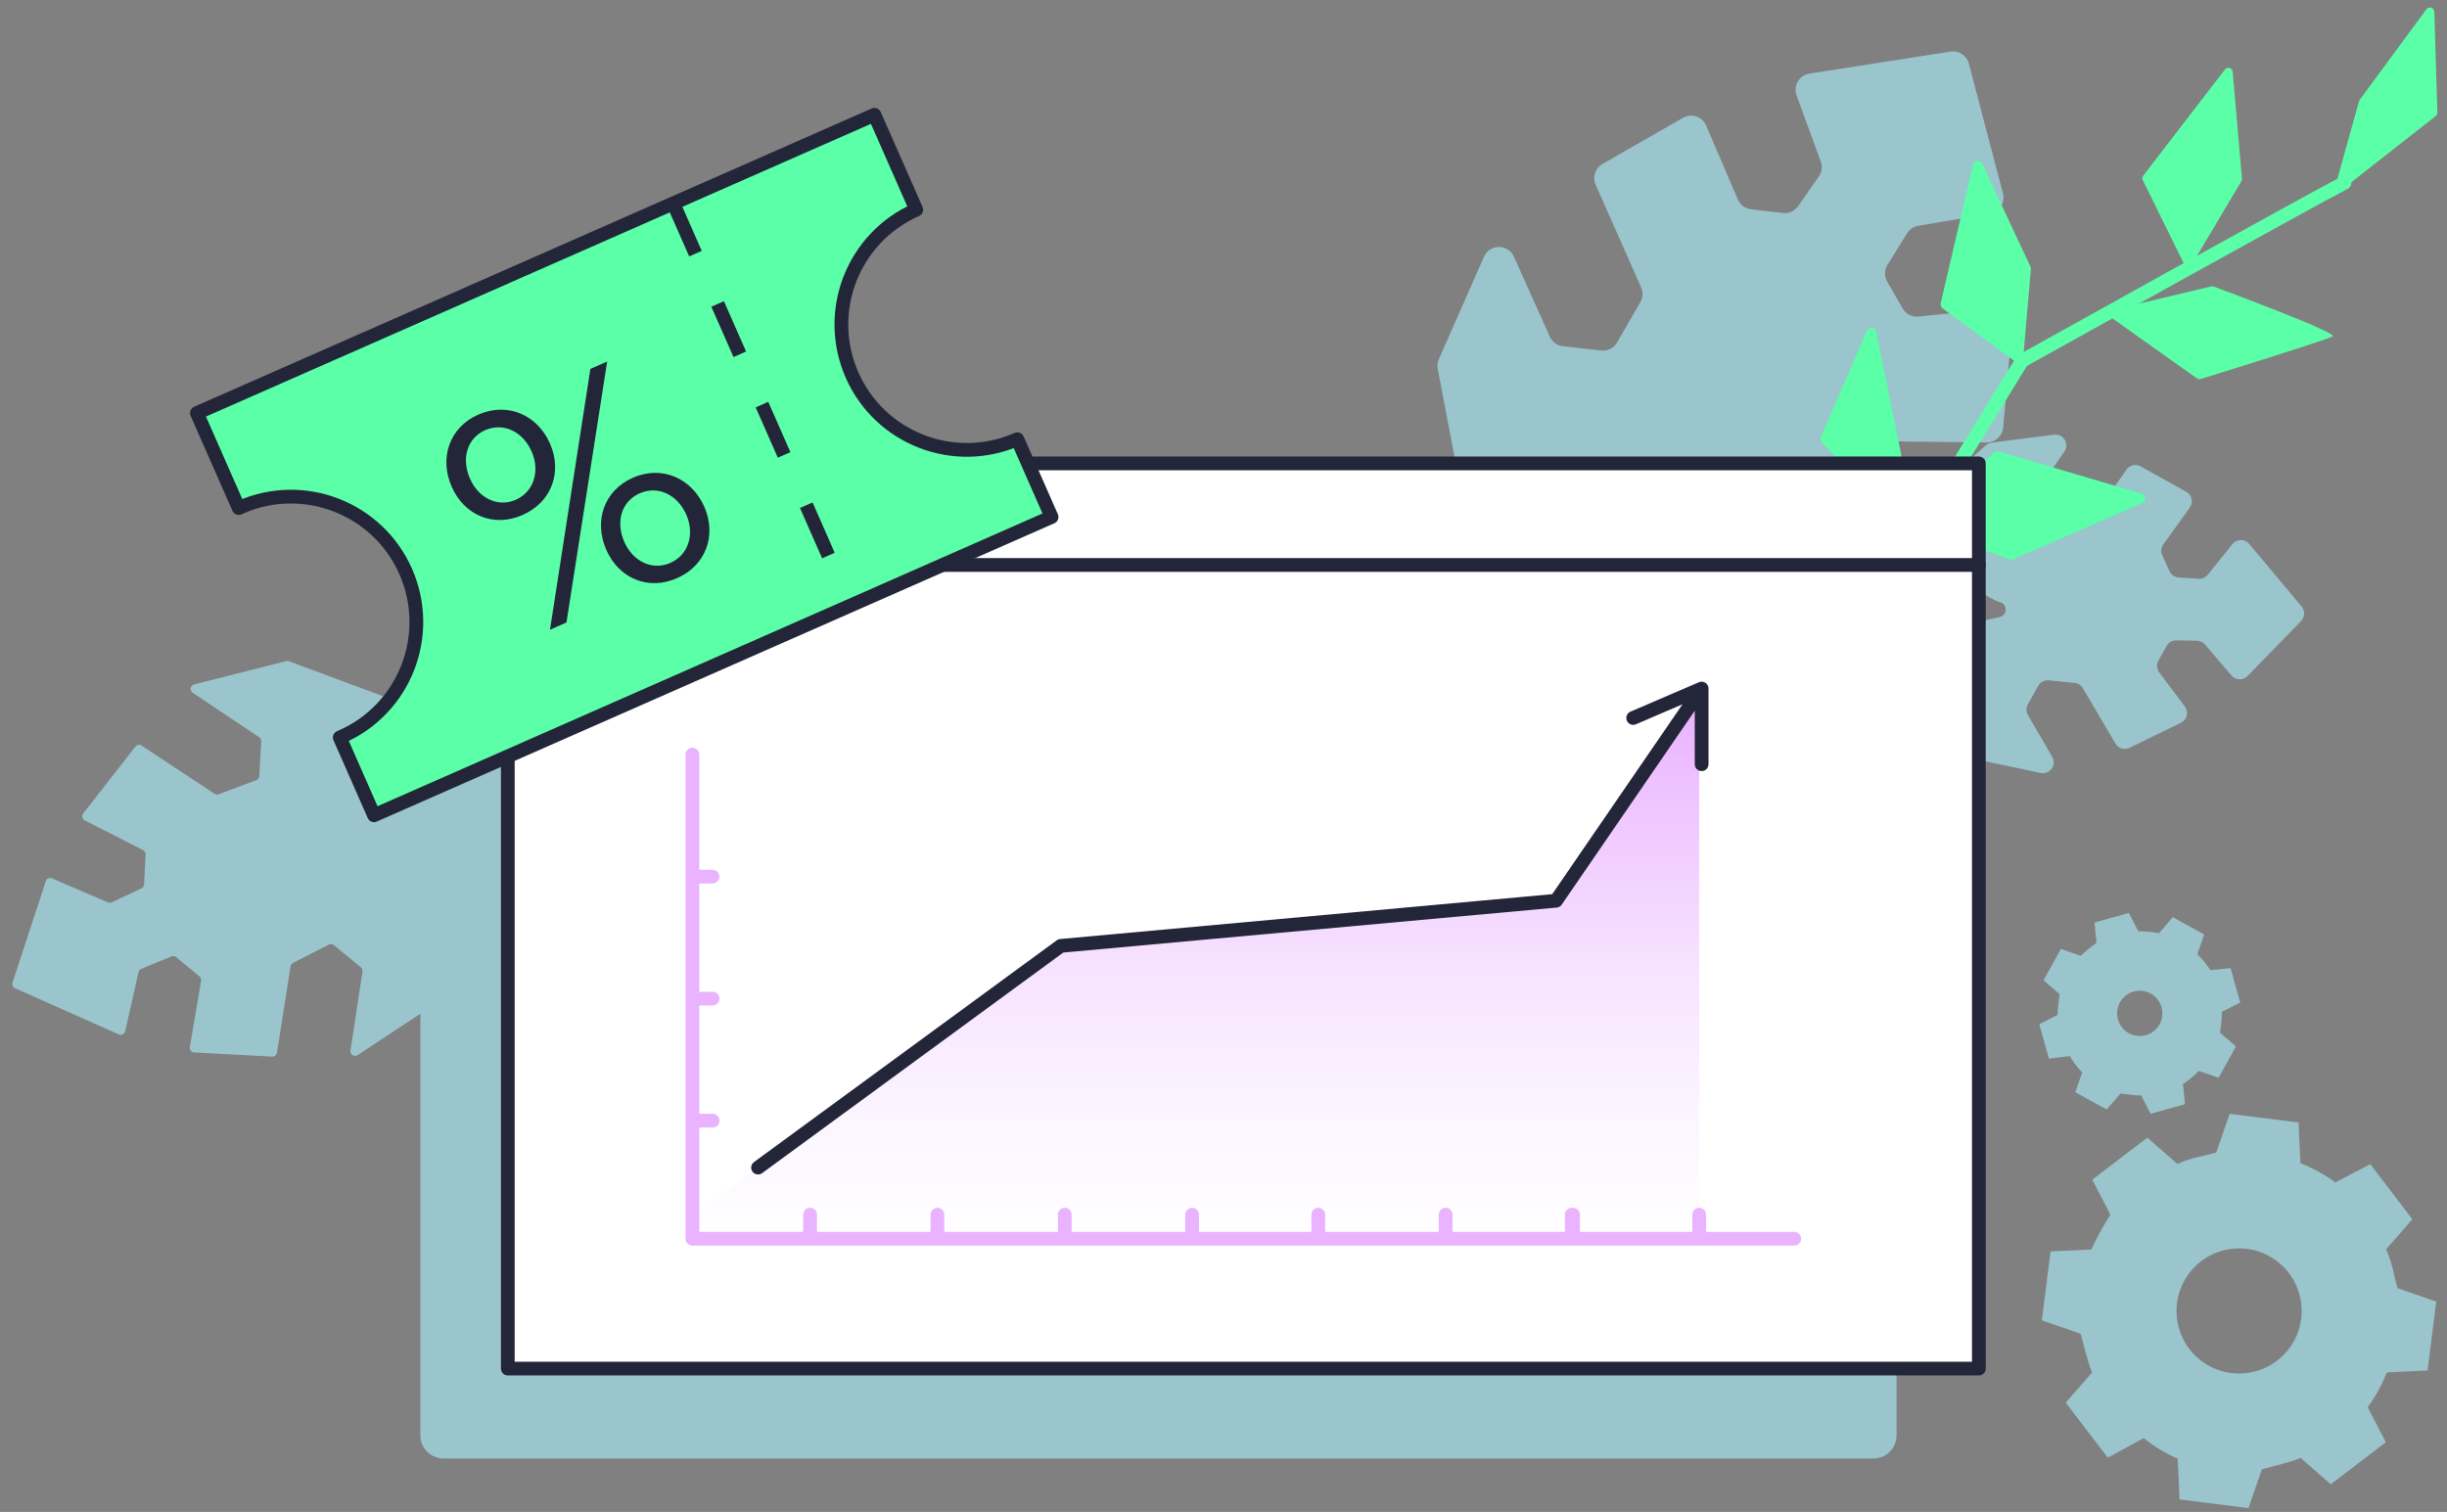 <svg xmlns="http://www.w3.org/2000/svg" xmlns:xlink="http://www.w3.org/1999/xlink" viewBox="0 0 178 110"><rect x="0" y="0" width="178" height="110" fill="#808080" stroke="none"/><defs><linearGradient id="uuid-5880ce8b-bca1-47f8-afa1-7a8f98a92f3c" x1="86.984" y1="22.098" x2="86.984" y2="62.125" gradientTransform="translate(0 112.221) scale(1 -1)" gradientUnits="userSpaceOnUse"><stop offset="0" stop-color="#fff"/><stop offset=".193" stop-color="#fcf7ff"/><stop offset=".483" stop-color="#f7e3ff"/><stop offset=".831" stop-color="#eec1ff"/><stop offset=".966" stop-color="#eab3ff"/></linearGradient></defs><path d="M167.425,44.126l-3.814-4.554c-.319-.381-.907-.375-1.219,.012l-1.797,2.234c-.161,.2-.409,.309-.666,.292l-1.448-.095c-.29-.019-.546-.196-.666-.461l-.527-1.16c-.117-.257-.087-.557,.078-.787l1.926-2.677c.275-.383,.156-.92-.256-1.149l-3.322-1.85c-.353-.197-.797-.095-1.029,.236l-2.693,3.842c-.145,.206-.38,.331-.632,.336l-1.892,.034c-.313,.006-.6-.175-.731-.459l-.642-1.398c-.116-.253-.09-.549,.069-.778l2.004-2.89c.389-.561-.071-1.318-.748-1.231l-4.543,.583c-.159,.02-.307,.088-.426,.195l-5.042,4.523-3.031-4.822,8.136,.088c.623,.007,1.146-.466,1.201-1.087l.656-7.338c.067-.747-.564-1.369-1.309-1.293l-5.505,.562c-.468,.048-.92-.184-1.155-.592l-1.123-1.95c-.219-.381-.211-.852,.021-1.226l1.429-2.296c.181-.291,.478-.49,.816-.546l5.198-.87c.692-.116,1.135-.801,.957-1.479l-2.479-9.445c-.155-.592-.733-.97-1.338-.876l-10.26,1.601c-.743,.116-1.195,.882-.936,1.589l1.758,4.804c.134,.365,.081,.772-.141,1.091l-1.498,2.153c-.251,.361-.681,.555-1.118,.504l-2.317-.271c-.424-.05-.79-.322-.958-.715l-2.3-5.37c-.281-.656-1.071-.92-1.69-.565l-5.853,3.352c-.53,.304-.745,.959-.498,1.518l3.306,7.464c.155,.349,.133,.75-.058,1.081l-1.692,2.924c-.237,.41-.695,.641-1.166,.588l-2.77-.312c-.419-.047-.782-.312-.955-.697l-2.611-5.816c-.423-.943-1.763-.938-2.18,.008l-3.282,7.45c-.098,.221-.125,.467-.08,.705l2.183,11.427c.091,.474,.458,.848,.932,.945l5.755,1.182c.095,.02,.194,.003,.278-.046,0,0,4.476-2.617,6.819-4,.57-.337,1.277,.129,1.196,.786l-.512,4.189H32.253c-.924,0-1.674,.749-1.674,1.674v10.035l-1.256-1.774c-.039-.055-.094-.097-.157-.121l-8.142-3.027c-.064-.024-.133-.028-.2-.011l-6.705,1.696c-.282,.071-.346,.444-.104,.605l4.836,3.233c.099,.066,.155,.179,.149,.298l-.14,2.535c-.007,.133-.093,.25-.218,.296l-2.735,1.022c-.101,.038-.213,.025-.303-.034l-5.304-3.507c-.146-.097-.343-.065-.45,.074l-3.795,4.865c-.13,.167-.076,.41,.112,.506l4.241,2.162c.118,.06,.19,.184,.183,.317l-.111,2.175c-.006,.124-.08,.234-.192,.287l-2.167,1.022c-.087,.041-.188,.043-.277,.005l-4.061-1.753c-.182-.078-.391,.016-.453,.204l-2.419,7.381c-.054,.164,.025,.342,.183,.412l7.546,3.357c.194,.086,.418-.026,.465-.233l.973-4.301c.024-.107,.099-.195,.2-.237l2.195-.902c.115-.047,.246-.027,.342,.052l1.698,1.4c.093,.077,.138,.197,.118,.316l-.822,4.827c-.034,.198,.113,.381,.314,.392l5.675,.302c.172,.009,.323-.113,.35-.283l.991-6.288c.017-.106,.083-.198,.179-.247l2.599-1.33c.119-.061,.263-.045,.366,.039l1.966,1.607c.092,.075,.137,.193,.12,.311l-.877,5.751c-.044,.288,.274,.492,.517,.331l4.571-3.011v30.683c0,.924,.749,1.674,1.674,1.674h104.03c.924,0,1.674-.749,1.674-1.674V47.073l4.514-4.848,2.67,1.462c.087,.032,.227,.084,.314,.116,.585,.121,.593,.954,.01,1.087l-4.924,1.119c-.242,.055-.444,.221-.545,.448l-1.263,2.831c-.13,.292-.071,.633,.149,.864l4.666,4.911c.11,.116,.253,.196,.409,.228l4.482,.942c.668,.141,1.187-.577,.844-1.168l-1.768-3.041c-.14-.241-.143-.538-.006-.781l.751-1.343c.153-.273,.453-.43,.765-.4l1.883,.184c.251,.025,.475,.168,.603,.385l2.369,4.028c.209,.355,.655,.489,1.025,.309l3.74-1.822c.445-.217,.583-.786,.285-1.182l-1.864-2.481c-.187-.249-.21-.584-.059-.856l.591-1.067c.141-.254,.41-.41,.701-.406l1.505,.022c.226,.003,.44,.104,.588,.275l1.935,2.259c.302,.352,.841,.369,1.164,.037l3.894-4.003c.282-.29,.299-.746,.039-1.056h0Z" fill="#9ac5cc"/><path d="M130.536,53.134l16.554-26.888s20.853-11.616,23.45-12.946" fill="none" stroke="#5affa8" stroke-linecap="round" stroke-linejoin="round"/><path d="M177.078,.854l.223,7.326c.003,.101-.042,.198-.122,.261l-6.759,5.306c-.243,.19-.587-.04-.505-.337l1.686-6.045c.01-.037,.027-.072,.05-.103l4.849-6.587c.18-.244,.567-.124,.576,.179h.002Zm-17.645,18.402l3.613-6.074c.033-.056,.048-.121,.042-.186l-.681-7.785c-.025-.282-.382-.386-.555-.162l-5.949,7.732c-.072,.094-.085,.22-.032,.326l3.017,6.127c.109,.221,.419,.233,.545,.022h0Zm-5.843,3.857l6.219,4.417c.081,.057,.181,.075,.276,.045,1.193-.37,9.21-2.858,9.607-3.105,.404-.251-7.721-3.273-8.664-3.623-.059-.022-.121-.025-.183-.01l-7.144,1.706c-.266,.064-.334,.411-.11,.569h0Zm-6.417,2.933l.557-6.471c.005-.064-.006-.128-.033-.185l-3.499-7.47c-.146-.312-.605-.264-.683,.072l-2.345,10.068c-.033,.142,.022,.29,.139,.376l5.286,3.873c.229,.168,.553,.02,.577-.262h0Zm-7.771,12.459l-2.92-14.365c-.071-.349-.549-.398-.69-.072l-3.337,7.726c-.058,.133-.03,.288,.069,.393l6.258,6.638c.251,.266,.693,.037,.621-.322v.002Zm.247-.167l6.532,2.36c.087,.032,.184,.028,.269-.009l9.385-4.092c.311-.136,.283-.586-.042-.682l-10.375-3.066c-.119-.035-.247-.007-.341,.074l-5.542,4.798c-.21,.182-.147,.522,.114,.617h0Z" fill="#5affa8"/><rect id="uuid-6cfd9036-df90-4217-a168-03da17c7dd38" x="36.939" y="33.714" width="107.006" height="65.856" fill="#fff" stroke="#232639" stroke-linecap="round" stroke-linejoin="round"/><line id="uuid-feac3866-8221-4495-8a73-96b637bd7c5a" x1="36.939" y1="41.103" x2="143.945" y2="41.103" fill="none" stroke="#232639" stroke-linecap="round" stroke-linejoin="round"/><polygon points="50.367 90.123 55.142 90.123 123.601 90.123 123.601 50.096 113.19 65.531 77.163 68.816 50.367 88.446 50.367 90.123" fill="url(#uuid-5880ce8b-bca1-47f8-afa1-7a8f98a92f3c)"/><path d="M55.142,84.948l22.021-16.132,36.028-3.285,10.589-15.435v5.503m-4.979-3.363l4.979-2.14" fill="none" stroke="#232639" stroke-linecap="round" stroke-linejoin="round"/><path d="M130.517,90.123H50.367V54.902m0,26.63h1.468m-1.468-8.877h1.468m-1.468-8.877h1.468m34.883,25.998v-1.406m-9.264,1.406v-1.406m-9.264,1.406v-1.406m-9.264,1.406v-1.406m55.497,1.406v-1.406m-9.264,1.406v-1.406m-9.264,1.406v-1.406m27.706,1.406v-1.406m-9.264,1.406v-1.406" fill="none" stroke="#eab3ff" stroke-linecap="round" stroke-linejoin="round"/><path id="uuid-017d9fda-42c7-4729-92f7-5b5e8c1e6692" d="M158.41,106.13l.136,2.959,5.011,.633,.977-2.819c.94-.278,1.985-.486,2.82-.833l2.191,1.917,4.006-3.059-1.32-2.543c.573-.783,1.041-1.637,1.395-2.54l2.959-.136,.632-5.012-2.819-.978c-.277-.94-.381-1.915-.833-2.82l1.916-2.194-3.06-4.006-2.542,1.32c-.786-.568-1.639-1.037-2.54-1.395l-.136-2.959-5.012-.632-.978,2.819c-.94,.278-1.915,.381-2.82,.833l-2.191-1.917-4.006,3.06,1.32,2.542c-.519,.816-.985,1.664-1.395,2.54l-2.959,.136-.632,5.013,2.819,.977c.277,.94,.485,1.985,.833,2.82l-1.916,2.191,3.06,4.006,2.612-1.425c.755,.605,1.586,1.11,2.472,1.5v.002Zm1.938-6.968c-2.09-1.396-2.653-4.223-1.257-6.313,1.396-2.09,4.223-2.653,6.313-1.257s2.653,4.223,1.257,6.313h0c-1.396,2.091-4.222,2.653-6.312,1.257h-.001Z" fill="#9ac5cc"/><path id="uuid-e6f371a6-0e2e-4614-990c-aa6264b4a173" d="M151.462,78.022l-.499,1.442,2.279,1.258,1.005-1.163c.503,.046,1.043,.146,1.509,.139l.683,1.335,2.501-.701-.146-1.47c.423-.266,.81-.585,1.152-.95l1.442,.499,1.258-2.279-1.163-1.005c.092-.498,.138-1.003,.139-1.509l1.335-.683-.701-2.501-1.47,.146c-.268-.422-.587-.809-.95-1.152l.499-1.442-2.279-1.258-1.005,1.163c-.497-.091-1.002-.137-1.508-.138l-.683-1.335-2.501,.701,.146,1.47c-.404,.292-.789,.609-1.152,.95l-1.442-.499-1.258,2.279,1.163,1.005c-.046,.503-.146,1.043-.139,1.509l-1.335,.683,.701,2.501,1.522-.184c.246,.433,.548,.833,.897,1.189h0Zm2.831-3.362c-.516-.749-.327-1.775,.423-2.29,.749-.516,1.775-.327,2.29,.423,.516,.749,.327,1.775-.423,2.29h0c-.749,.515-1.774,.326-2.289-.422h0Z" fill="#9ac5cc"/><path d="M61.979,27.283c-2.03-4.611,.062-9.994,4.672-12.024l-3.042-6.909L14.324,30.051l3.043,6.912c.041-.019,.08-.039,.121-.057,4.611-2.03,9.994,.062,12.024,4.672,2.03,4.611-.062,9.994-4.672,12.024-.041,.018-.083,.033-.124,.051l2.492,5.661,49.285-21.701-2.491-5.658c-4.611,2.03-9.994-.062-12.024-4.672h.001Z" fill="#5affa8" stroke="#232639" stroke-linecap="round" stroke-linejoin="round"/><line x1="48.978" y1="14.792" x2="61.863" y2="44.055" fill="none" stroke="#232639" stroke-dasharray="0 0 0 0 0 0 4 4" stroke-miterlimit="10"/><path d="M34.788,30.167c2.132-.939,4.301,.015,5.22,2.102,.909,2.065,.128,4.264-2.003,5.203-2.109,.929-4.237,.01-5.146-2.055-.919-2.087-.18-4.321,1.93-5.25h-.001Zm.499,1.132c-1.31,.577-1.741,2.066-1.096,3.531,.616,1.399,2.015,2.108,3.325,1.531,1.332-.587,1.776-2.107,1.16-3.506-.645-1.465-2.057-2.143-3.389-1.556Zm4.721,14.515l2.938-18.974,1.221-.538-2.96,18.984s-1.199,.528-1.199,.528Zm6.027-11.056c2.109-.929,4.279,.025,5.198,2.112,.909,2.065,.128,4.264-1.981,5.193s-4.237,.01-5.146-2.055c-.919-2.087-.18-4.321,1.93-5.25h-.001Zm.499,1.132c-1.332,.587-1.764,2.075-1.118,3.541,.616,1.399,2.015,2.108,3.347,1.522s1.776-2.107,1.16-3.506c-.645-1.465-2.057-2.143-3.389-1.556h0Z" fill="#232639"/><rect width="178" height="110" fill="none"/></svg>